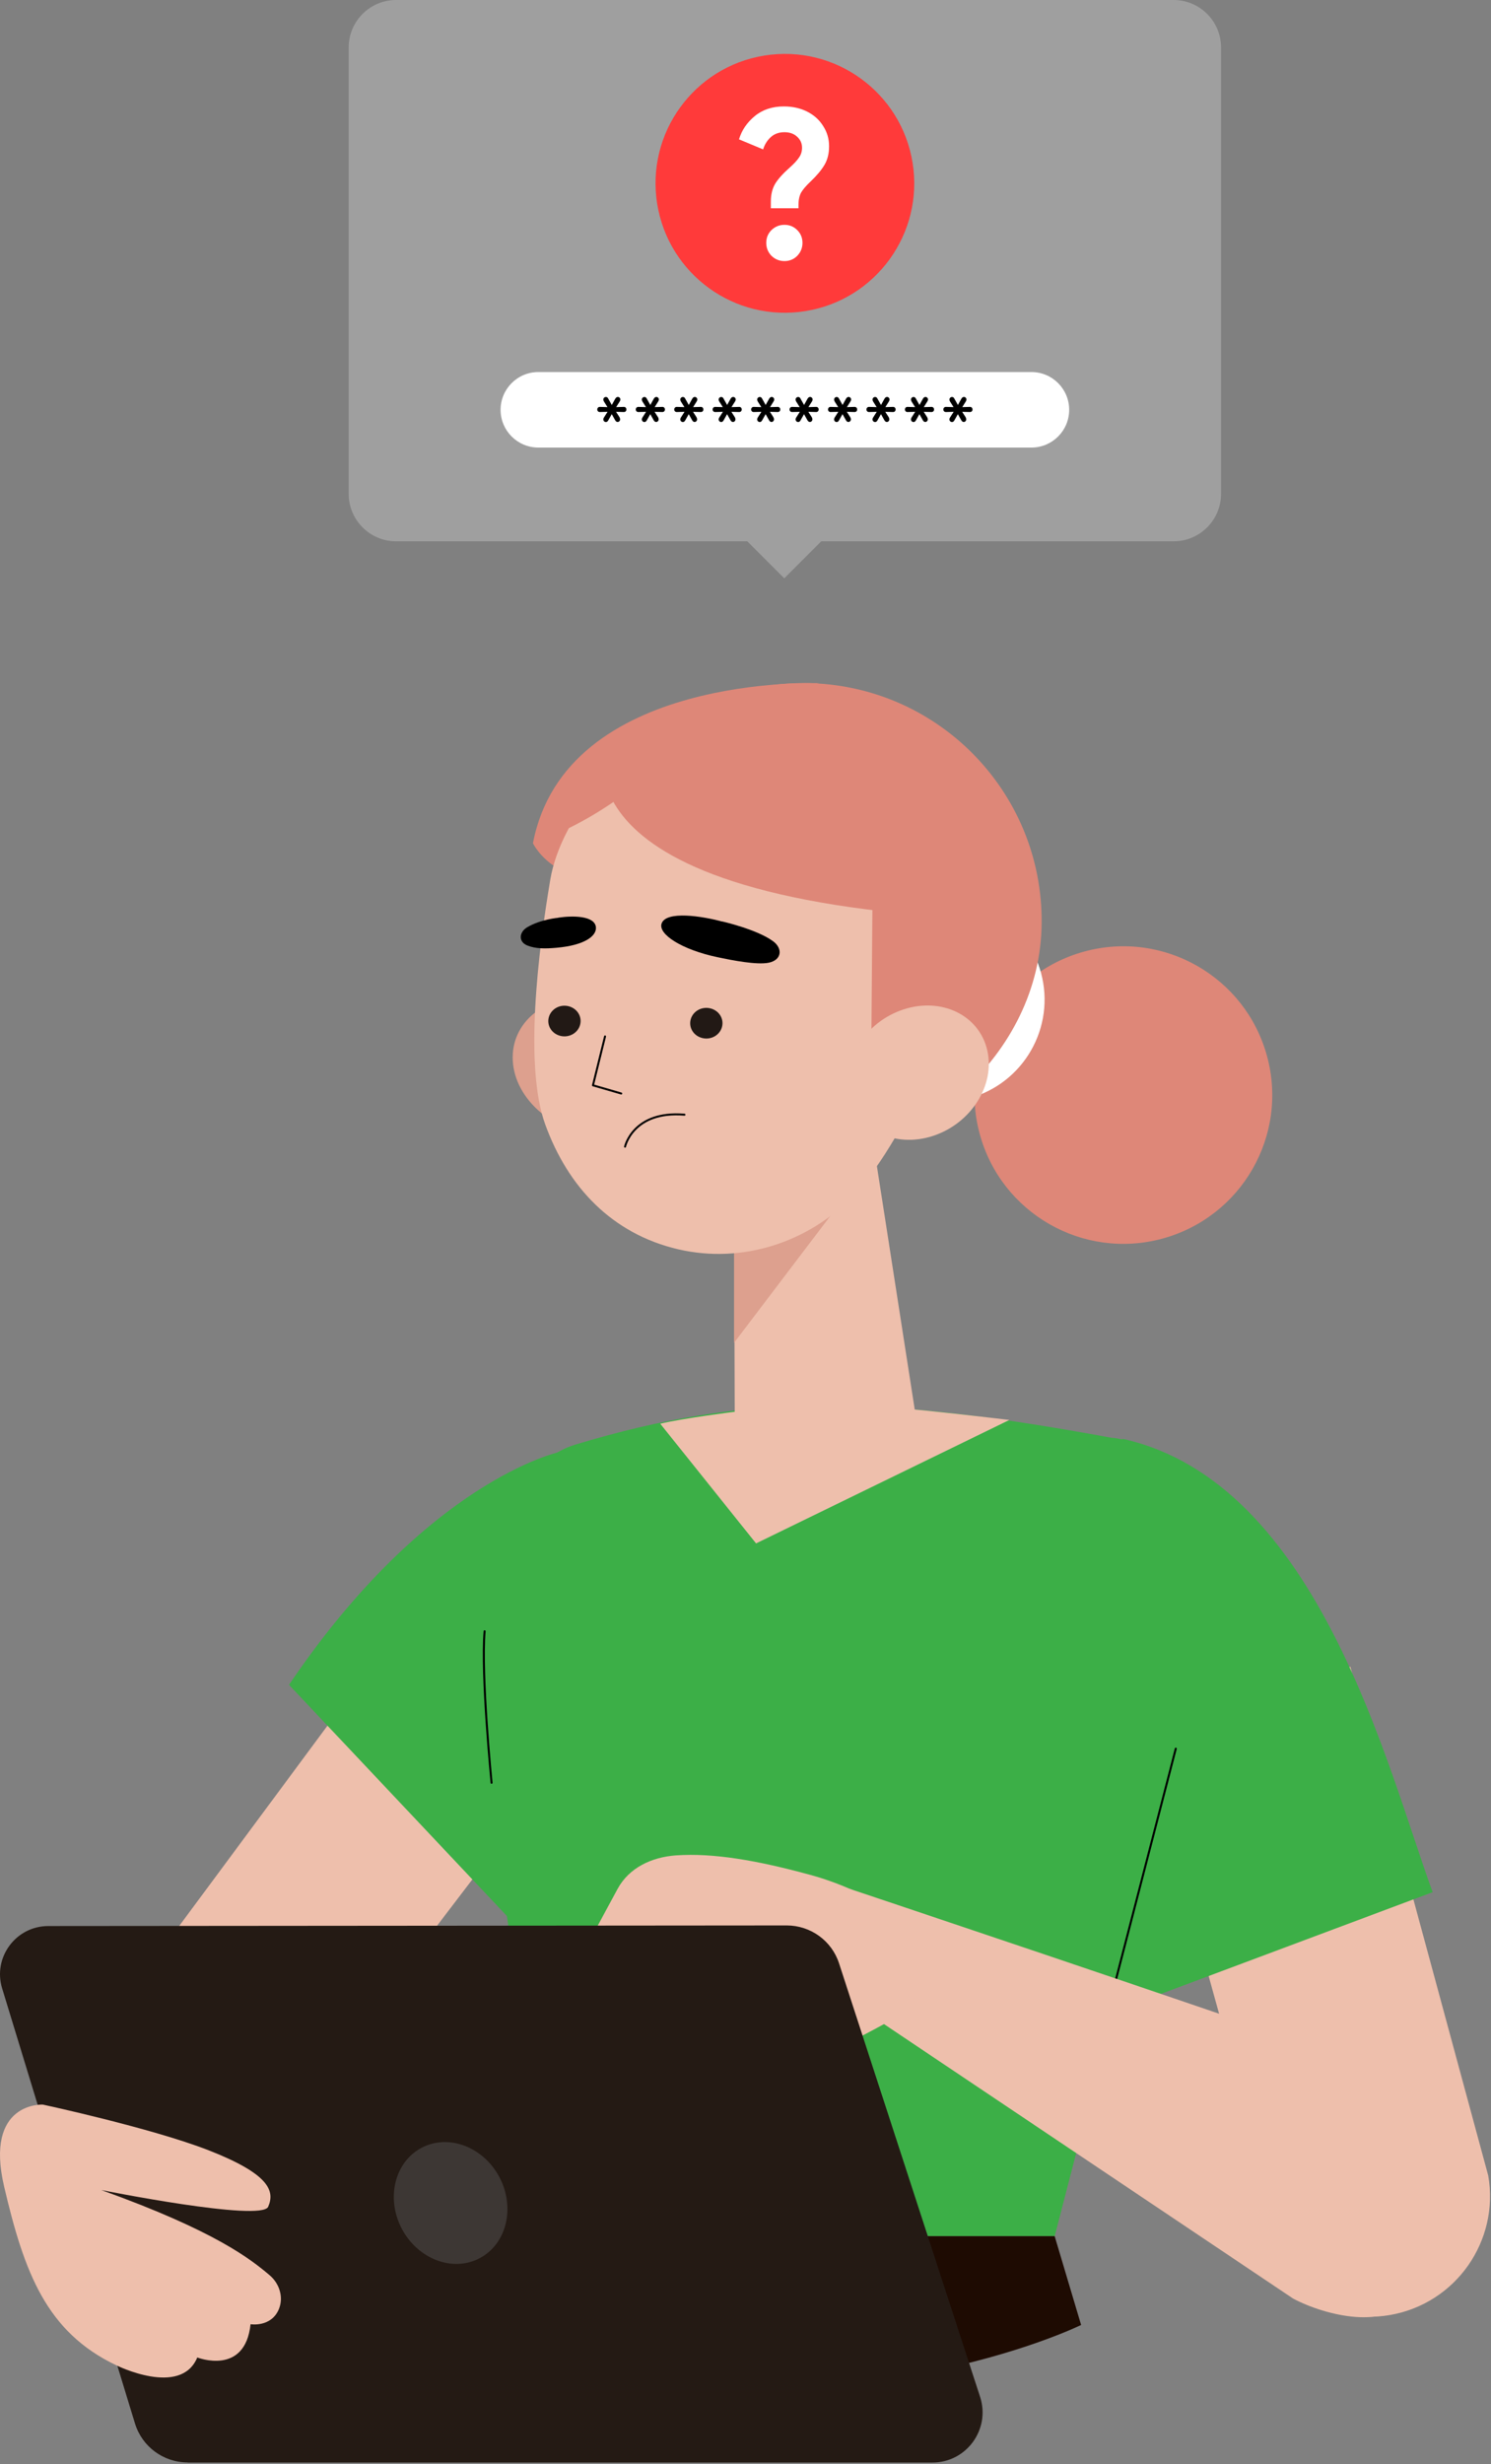 <svg width="356" height="588" viewBox="0 0 356 588" fill="none" xmlns="http://www.w3.org/2000/svg">
<rect x="0" y="0" width="356" height="588" fill="#808080" stroke="none"/>
<path d="M96.553 387L25.221 483.289L63.389 513.192L131.498 423.962L96.553 387Z" fill="#EEBFAC"/>
<path d="M322.423 397.73L355.333 519.121C358.075 534.765 347.586 549.674 331.923 552.413C316.316 555.124 307.269 544.394 304.47 528.807L270.797 407.387L322.423 397.73V397.73Z" fill="#EEBFAC"/>
<rect x="178.254" y="129" width="12.728" height="12.728" transform="rotate(-45 178.254 129)" fill="#9F9F9F"/>
<g clip-path="url(#clip0_1588_18878)">
<path d="M280.214 0H94.584C88.326 0 83.254 5.073 83.254 11.33V117.84C83.254 124.097 88.326 129.17 94.584 129.17H280.214C286.471 129.17 291.544 124.097 291.544 117.84V11.33C291.544 5.073 286.471 0 280.214 0Z" fill="#9F9F9F"/>
<path d="M192.306 74.239C209.145 71.532 220.601 55.688 217.895 38.85C215.189 22.011 199.345 10.555 182.506 13.261C165.668 15.967 154.211 31.811 156.917 48.65C159.624 65.488 175.468 76.945 192.306 74.239Z" fill="#FF3A3A"/>
<path d="M246.273 106.8H128.533C123.563 106.8 119.523 102.77 119.523 97.79C119.523 92.82 123.553 88.78 128.533 88.78H246.273C251.243 88.78 255.283 92.81 255.283 97.79C255.283 102.76 251.253 106.8 246.273 106.8V106.8Z" fill="white"/>
<path d="M144.654 100.7C144.494 100.7 144.354 100.64 144.234 100.52C144.114 100.4 144.054 100.25 144.054 100.08C144.054 99.95 144.094 99.81 144.174 99.67L145.064 98.27L143.234 98.32C143.034 98.32 142.884 98.26 142.774 98.14C142.664 98.02 142.614 97.88 142.614 97.71C142.614 97.54 142.664 97.4 142.774 97.28C142.884 97.16 143.034 97.1 143.234 97.1L145.044 97.15L144.194 95.8C144.104 95.64 144.054 95.49 144.054 95.36C144.054 95.18 144.114 95.03 144.234 94.91C144.354 94.79 144.504 94.73 144.664 94.73C144.894 94.73 145.074 94.84 145.194 95.07L146.074 96.64L146.914 95.13C147.074 94.86 147.274 94.72 147.524 94.72C147.684 94.72 147.824 94.78 147.944 94.9C148.064 95.02 148.124 95.16 148.124 95.34C148.124 95.47 148.084 95.61 148.004 95.74L147.114 97.15L148.944 97.1C149.144 97.1 149.294 97.16 149.404 97.28C149.514 97.4 149.564 97.54 149.564 97.71C149.564 97.88 149.514 98.02 149.404 98.14C149.294 98.26 149.144 98.32 148.944 98.32L147.094 98.27L147.914 99.55C148.014 99.73 148.064 99.9 148.064 100.06C148.064 100.24 148.004 100.39 147.884 100.51C147.764 100.63 147.634 100.69 147.474 100.69C147.234 100.69 147.044 100.56 146.894 100.3L146.064 98.83L145.234 100.3C145.094 100.57 144.894 100.71 144.644 100.71L144.654 100.7Z" fill="black"/>
<path d="M153.845 100.7C153.685 100.7 153.545 100.64 153.425 100.52C153.305 100.4 153.245 100.25 153.245 100.08C153.245 99.95 153.285 99.81 153.365 99.67L154.255 98.27L152.425 98.32C152.225 98.32 152.075 98.26 151.965 98.14C151.855 98.02 151.805 97.88 151.805 97.71C151.805 97.54 151.855 97.4 151.965 97.28C152.075 97.16 152.225 97.1 152.425 97.1L154.235 97.15L153.385 95.8C153.295 95.64 153.245 95.49 153.245 95.36C153.245 95.18 153.305 95.03 153.435 94.91C153.555 94.79 153.705 94.73 153.865 94.73C154.095 94.73 154.275 94.84 154.395 95.07L155.275 96.64L156.115 95.13C156.275 94.86 156.475 94.72 156.715 94.72C156.875 94.72 157.015 94.78 157.135 94.9C157.255 95.02 157.315 95.16 157.315 95.34C157.315 95.47 157.275 95.61 157.195 95.74L156.315 97.15L158.145 97.1C158.345 97.1 158.495 97.16 158.605 97.28C158.715 97.4 158.765 97.54 158.765 97.71C158.765 97.88 158.715 98.02 158.605 98.14C158.495 98.26 158.345 98.32 158.145 98.32L156.295 98.27L157.115 99.55C157.215 99.73 157.265 99.9 157.265 100.06C157.265 100.24 157.205 100.39 157.085 100.51C156.965 100.63 156.835 100.69 156.675 100.69C156.435 100.69 156.245 100.56 156.095 100.3L155.265 98.83L154.435 100.3C154.285 100.57 154.095 100.71 153.845 100.71V100.7Z" fill="black"/>
<path d="M163.024 100.7C162.864 100.7 162.724 100.64 162.604 100.52C162.484 100.4 162.424 100.25 162.424 100.08C162.424 99.95 162.464 99.81 162.544 99.67L163.434 98.27L161.604 98.32C161.404 98.32 161.254 98.26 161.144 98.14C161.034 98.02 160.984 97.88 160.984 97.71C160.984 97.54 161.034 97.4 161.144 97.28C161.254 97.16 161.404 97.1 161.604 97.1L163.414 97.15L162.564 95.8C162.474 95.64 162.424 95.49 162.424 95.36C162.424 95.18 162.484 95.03 162.614 94.91C162.734 94.79 162.884 94.73 163.044 94.73C163.274 94.73 163.454 94.84 163.574 95.07L164.454 96.64L165.294 95.13C165.454 94.86 165.654 94.72 165.894 94.72C166.054 94.72 166.194 94.78 166.314 94.9C166.434 95.02 166.494 95.16 166.494 95.34C166.494 95.47 166.454 95.61 166.374 95.74L165.494 97.15L167.324 97.1C167.524 97.1 167.674 97.16 167.784 97.28C167.894 97.4 167.944 97.54 167.944 97.71C167.944 97.88 167.894 98.02 167.784 98.14C167.674 98.26 167.524 98.32 167.324 98.32L165.474 98.27L166.294 99.55C166.394 99.73 166.444 99.9 166.444 100.06C166.444 100.24 166.384 100.39 166.264 100.51C166.144 100.63 166.014 100.69 165.854 100.69C165.614 100.69 165.424 100.56 165.274 100.3L164.444 98.83L163.614 100.3C163.474 100.57 163.274 100.71 163.024 100.71V100.7Z" fill="black"/>
<path d="M172.194 100.7C172.034 100.7 171.894 100.64 171.774 100.52C171.654 100.4 171.594 100.25 171.594 100.08C171.594 99.95 171.634 99.81 171.714 99.67L172.604 98.27L170.774 98.32C170.574 98.32 170.424 98.26 170.314 98.14C170.204 98.02 170.154 97.88 170.154 97.71C170.154 97.54 170.204 97.4 170.314 97.28C170.424 97.16 170.574 97.1 170.774 97.1L172.584 97.15L171.734 95.8C171.644 95.64 171.594 95.49 171.594 95.36C171.594 95.18 171.654 95.03 171.774 94.91C171.894 94.79 172.044 94.73 172.204 94.73C172.434 94.73 172.614 94.84 172.734 95.07L173.614 96.64L174.454 95.13C174.614 94.86 174.814 94.72 175.064 94.72C175.224 94.72 175.364 94.78 175.484 94.9C175.604 95.02 175.664 95.16 175.664 95.34C175.664 95.47 175.624 95.61 175.544 95.74L174.654 97.15L176.484 97.1C176.684 97.1 176.834 97.16 176.944 97.28C177.054 97.4 177.104 97.54 177.104 97.71C177.104 97.88 177.054 98.02 176.944 98.14C176.834 98.26 176.684 98.32 176.484 98.32L174.634 98.27L175.454 99.55C175.554 99.73 175.604 99.9 175.604 100.06C175.604 100.24 175.544 100.39 175.424 100.51C175.304 100.63 175.174 100.69 175.014 100.69C174.774 100.69 174.584 100.56 174.434 100.3L173.604 98.83L172.774 100.3C172.634 100.57 172.434 100.71 172.184 100.71L172.194 100.7Z" fill="black"/>
<path d="M181.385 100.7C181.225 100.7 181.085 100.64 180.965 100.52C180.845 100.4 180.785 100.25 180.785 100.08C180.785 99.95 180.825 99.81 180.905 99.67L181.795 98.27L179.965 98.32C179.765 98.32 179.615 98.26 179.505 98.14C179.395 98.02 179.345 97.88 179.345 97.71C179.345 97.54 179.395 97.4 179.505 97.28C179.615 97.16 179.765 97.1 179.965 97.1L181.775 97.15L180.925 95.8C180.835 95.64 180.785 95.49 180.785 95.36C180.785 95.18 180.845 95.03 180.975 94.91C181.095 94.79 181.245 94.73 181.405 94.73C181.635 94.73 181.815 94.84 181.935 95.07L182.815 96.64L183.655 95.13C183.815 94.86 184.015 94.72 184.255 94.72C184.415 94.72 184.555 94.78 184.675 94.9C184.795 95.02 184.855 95.16 184.855 95.34C184.855 95.47 184.815 95.61 184.735 95.74L183.855 97.15L185.685 97.1C185.885 97.1 186.035 97.16 186.145 97.28C186.255 97.4 186.305 97.54 186.305 97.71C186.305 97.88 186.255 98.02 186.145 98.14C186.035 98.26 185.885 98.32 185.685 98.32L183.835 98.27L184.655 99.55C184.755 99.73 184.805 99.9 184.805 100.06C184.805 100.24 184.745 100.39 184.625 100.51C184.505 100.63 184.375 100.69 184.215 100.69C183.975 100.69 183.785 100.56 183.635 100.3L182.805 98.83L181.975 100.3C181.825 100.57 181.635 100.71 181.385 100.71V100.7Z" fill="black"/>
<path d="M190.564 100.7C190.404 100.7 190.264 100.64 190.144 100.52C190.024 100.4 189.964 100.25 189.964 100.08C189.964 99.95 190.004 99.81 190.084 99.67L190.974 98.27L189.144 98.32C188.944 98.32 188.794 98.26 188.684 98.14C188.574 98.02 188.524 97.88 188.524 97.71C188.524 97.54 188.574 97.4 188.684 97.28C188.794 97.16 188.944 97.1 189.144 97.1L190.944 97.15L190.094 95.8C190.004 95.64 189.964 95.49 189.964 95.36C189.964 95.18 190.024 95.03 190.144 94.91C190.264 94.79 190.414 94.73 190.574 94.73C190.804 94.73 190.984 94.84 191.104 95.07L191.984 96.64L192.824 95.13C192.984 94.86 193.184 94.72 193.424 94.72C193.584 94.72 193.724 94.78 193.844 94.9C193.964 95.02 194.024 95.16 194.024 95.34C194.024 95.47 193.984 95.61 193.904 95.74L193.024 97.15L194.854 97.1C195.054 97.1 195.204 97.16 195.314 97.28C195.424 97.4 195.474 97.54 195.474 97.71C195.474 97.88 195.424 98.02 195.314 98.14C195.204 98.26 195.054 98.32 194.854 98.32L193.004 98.27L193.824 99.55C193.924 99.73 193.974 99.9 193.974 100.06C193.974 100.24 193.914 100.39 193.794 100.51C193.674 100.63 193.544 100.69 193.384 100.69C193.144 100.69 192.954 100.56 192.804 100.3L191.974 98.83L191.144 100.3C191.004 100.57 190.804 100.71 190.554 100.71L190.564 100.7Z" fill="black"/>
<path d="M199.744 100.7C199.584 100.7 199.444 100.64 199.324 100.52C199.204 100.4 199.144 100.25 199.144 100.08C199.144 99.95 199.184 99.81 199.264 99.67L200.154 98.27L198.324 98.32C198.124 98.32 197.974 98.26 197.864 98.14C197.754 98.02 197.704 97.88 197.704 97.71C197.704 97.54 197.754 97.4 197.864 97.28C197.974 97.16 198.124 97.1 198.324 97.1L200.134 97.15L199.284 95.8C199.194 95.64 199.154 95.49 199.154 95.36C199.154 95.18 199.214 95.03 199.334 94.91C199.454 94.79 199.604 94.73 199.764 94.73C199.994 94.73 200.174 94.84 200.294 95.07L201.174 96.64L202.014 95.13C202.174 94.86 202.374 94.72 202.614 94.72C202.774 94.72 202.914 94.78 203.034 94.9C203.154 95.02 203.214 95.16 203.214 95.34C203.214 95.47 203.174 95.61 203.094 95.74L202.214 97.15L204.044 97.1C204.244 97.1 204.394 97.16 204.504 97.28C204.614 97.4 204.664 97.54 204.664 97.71C204.664 97.88 204.614 98.02 204.504 98.14C204.394 98.26 204.244 98.32 204.044 98.32L202.194 98.27L203.014 99.55C203.114 99.73 203.164 99.9 203.164 100.06C203.164 100.24 203.104 100.39 202.984 100.51C202.864 100.63 202.734 100.69 202.574 100.69C202.334 100.69 202.144 100.56 201.994 100.3L201.164 98.83L200.334 100.3C200.194 100.57 199.994 100.71 199.744 100.71V100.7Z" fill="black"/>
<path d="M208.924 100.7C208.764 100.7 208.624 100.64 208.504 100.52C208.384 100.4 208.324 100.25 208.324 100.08C208.324 99.95 208.364 99.81 208.444 99.67L209.334 98.27L207.504 98.32C207.304 98.32 207.154 98.26 207.044 98.14C206.934 98.02 206.884 97.88 206.884 97.71C206.884 97.54 206.934 97.4 207.044 97.28C207.154 97.16 207.304 97.1 207.504 97.1L209.314 97.15L208.464 95.8C208.374 95.64 208.334 95.49 208.334 95.36C208.334 95.18 208.394 95.03 208.514 94.91C208.634 94.79 208.784 94.73 208.944 94.73C209.174 94.73 209.354 94.84 209.474 95.07L210.354 96.64L211.194 95.13C211.354 94.86 211.554 94.72 211.794 94.72C211.954 94.72 212.094 94.78 212.214 94.9C212.334 95.02 212.394 95.16 212.394 95.34C212.394 95.47 212.354 95.61 212.274 95.74L211.394 97.15L213.224 97.1C213.424 97.1 213.574 97.16 213.684 97.28C213.794 97.4 213.844 97.54 213.844 97.71C213.844 97.88 213.794 98.02 213.684 98.14C213.574 98.26 213.424 98.32 213.224 98.32L211.374 98.27L212.194 99.55C212.294 99.73 212.344 99.9 212.344 100.06C212.344 100.24 212.284 100.39 212.164 100.51C212.044 100.63 211.914 100.69 211.754 100.69C211.514 100.69 211.324 100.56 211.174 100.3L210.344 98.83L209.514 100.3C209.374 100.57 209.174 100.71 208.924 100.71V100.7Z" fill="black"/>
<path d="M218.104 100.7C217.944 100.7 217.804 100.64 217.684 100.52C217.564 100.4 217.504 100.25 217.504 100.08C217.504 99.95 217.544 99.81 217.624 99.67L218.514 98.27L216.684 98.32C216.484 98.32 216.334 98.26 216.224 98.14C216.114 98.02 216.064 97.88 216.064 97.71C216.064 97.54 216.114 97.4 216.224 97.28C216.334 97.16 216.484 97.1 216.684 97.1L218.494 97.15L217.644 95.8C217.554 95.64 217.514 95.49 217.514 95.36C217.514 95.18 217.574 95.03 217.694 94.91C217.814 94.79 217.964 94.73 218.124 94.73C218.354 94.73 218.534 94.84 218.654 95.07L219.534 96.64L220.374 95.13C220.534 94.86 220.734 94.72 220.974 94.72C221.134 94.72 221.274 94.78 221.394 94.9C221.514 95.02 221.574 95.16 221.574 95.34C221.574 95.47 221.534 95.61 221.454 95.74L220.574 97.15L222.404 97.1C222.604 97.1 222.754 97.16 222.864 97.28C222.974 97.4 223.024 97.54 223.024 97.71C223.024 97.88 222.974 98.02 222.864 98.14C222.754 98.26 222.604 98.32 222.404 98.32L220.554 98.27L221.374 99.55C221.474 99.73 221.524 99.9 221.524 100.06C221.524 100.24 221.464 100.39 221.344 100.51C221.224 100.63 221.094 100.69 220.934 100.69C220.694 100.69 220.504 100.56 220.354 100.3L219.524 98.83L218.694 100.3C218.554 100.57 218.354 100.71 218.104 100.71V100.7Z" fill="black"/>
<path d="M227.284 100.7C227.124 100.7 226.984 100.64 226.864 100.52C226.744 100.4 226.684 100.25 226.684 100.08C226.684 99.95 226.724 99.81 226.804 99.67L227.694 98.27L225.864 98.32C225.664 98.32 225.514 98.26 225.404 98.14C225.294 98.02 225.244 97.88 225.244 97.71C225.244 97.54 225.294 97.4 225.404 97.28C225.514 97.16 225.664 97.1 225.864 97.1L227.674 97.15L226.824 95.8C226.734 95.64 226.694 95.49 226.694 95.36C226.694 95.18 226.754 95.03 226.874 94.91C226.994 94.79 227.144 94.73 227.304 94.73C227.534 94.73 227.714 94.84 227.834 95.07L228.714 96.64L229.554 95.13C229.714 94.86 229.914 94.72 230.154 94.72C230.314 94.72 230.454 94.78 230.574 94.9C230.694 95.02 230.754 95.16 230.754 95.34C230.754 95.47 230.714 95.61 230.634 95.74L229.754 97.15L231.584 97.1C231.784 97.1 231.934 97.16 232.044 97.28C232.154 97.4 232.204 97.54 232.204 97.71C232.204 97.88 232.154 98.02 232.044 98.14C231.934 98.26 231.784 98.32 231.584 98.32L229.734 98.27L230.554 99.55C230.654 99.73 230.704 99.9 230.704 100.06C230.704 100.24 230.644 100.39 230.524 100.51C230.404 100.63 230.274 100.69 230.114 100.69C229.874 100.69 229.684 100.56 229.534 100.3L228.704 98.83L227.874 100.3C227.734 100.57 227.534 100.71 227.284 100.71V100.7Z" fill="black"/>
<path d="M184.054 48.05C184.054 46.45 184.387 45.067 185.054 43.9C185.754 42.733 186.954 41.4 188.654 39.9C189.654 39 190.371 38.217 190.804 37.55C191.271 36.883 191.504 36.117 191.504 35.25C191.504 34.217 191.121 33.35 190.354 32.65C189.587 31.917 188.571 31.55 187.304 31.55C185.971 31.55 184.871 31.95 184.004 32.75C183.171 33.517 182.571 34.483 182.204 35.65L176.454 33.25C177.087 31.117 178.321 29.283 180.154 27.75C182.021 26.183 184.354 25.4 187.154 25.4C189.254 25.4 191.121 25.817 192.754 26.65C194.387 27.483 195.654 28.633 196.554 30.1C197.487 31.533 197.954 33.133 197.954 34.9C197.954 36.633 197.587 38.117 196.854 39.35C196.121 40.583 195.037 41.883 193.604 43.25C192.471 44.317 191.687 45.233 191.254 46C190.854 46.767 190.654 47.733 190.654 48.9V49.7H184.054V48.05ZM187.304 62.3C186.104 62.3 185.071 61.883 184.204 61.05C183.371 60.183 182.954 59.15 182.954 57.95C182.954 56.75 183.371 55.733 184.204 54.9C185.071 54.067 186.104 53.65 187.304 53.65C188.504 53.65 189.521 54.067 190.354 54.9C191.187 55.733 191.604 56.75 191.604 57.95C191.604 59.15 191.187 60.183 190.354 61.05C189.521 61.883 188.504 62.3 187.304 62.3Z" fill="white"/>
</g>
<path d="M133.5 346.5C133.5 346.5 102.023 353.219 69.001 402.041L123.567 459.899L133.5 346.5Z" fill="#3CAF47"/>
<path d="M268.237 343.38C314.778 353.852 331.144 421.657 342.064 451.52L264.343 480.595C256.5 457.178 185.314 355.919 268.237 343.38V343.38Z" fill="#3CAF47"/>
<path d="M265.351 343.081C209.824 332.882 178.888 332.202 137.385 344.713C97.245 356.816 124.695 485.355 135.779 533.632H251.816L289.043 390.052C283.95 378.575 282.725 344.142 265.351 343.081V343.081Z" fill="#3CAF47"/>
<path d="M264.316 480.595L280.737 417.278" stroke="black" stroke-width="0.48" stroke-linecap="round" stroke-linejoin="round"/>
<path d="M117.369 425.41C117.369 425.41 114.809 399.49 115.708 389.264" stroke="black" stroke-width="0.48" stroke-linecap="round" stroke-linejoin="round"/>
<path d="M240.978 338.838C240.978 338.838 221.398 336.445 210.232 335.629L175.456 336.88C175.456 336.88 163.093 338.43 157.646 339.736L180.522 368.294L241.005 338.838H240.978Z" fill="#EEBFAC"/>
<path d="M251.817 533.604L258.135 554.792C258.135 554.792 200.756 582.969 125.894 562.38L135.779 533.604H251.817V533.604Z" fill="#1E0B02"/>
<path d="M233.925 270.598C239.072 289.528 258.598 300.706 277.524 295.566C296.478 290.425 307.671 270.924 302.524 252.021C297.377 233.092 277.851 221.913 258.924 227.054C239.971 232.194 228.778 251.695 233.925 270.598V270.598Z" fill="#DE8778"/>
<path d="M201.356 244.923C204.896 257.951 218.322 265.621 231.366 262.085C244.41 258.549 252.09 245.14 248.55 232.112C245.01 219.084 231.584 211.415 218.54 214.95C205.495 218.486 197.816 231.895 201.356 244.923V244.923Z" fill="white"/>
<path d="M127.254 201.215C127.254 201.215 133.409 214.27 153.343 208.314L143.893 189.194C143.893 189.194 131.448 191.342 127.254 201.215V201.215Z" fill="#DE8778"/>
<path d="M248.711 220.281C248.466 251.668 219.191 276.908 187.764 276.636C156.338 276.391 134.661 250.743 134.933 219.356C135.206 187.97 160.859 162.757 192.285 163.002C223.711 163.247 248.983 188.894 248.711 220.281V220.281Z" fill="#DE8778"/>
<path d="M122.435 253.082C122.898 262.139 131.885 270.081 142.451 270.843C153.045 271.577 161.242 264.859 160.752 255.802C160.289 246.745 151.302 238.803 140.736 238.042C130.142 237.307 121.945 244.025 122.435 253.082Z" fill="#DDA08E"/>
<path d="M175.266 287.923L175.457 346.046L219.601 344.033L206.502 259.8L175.266 287.923Z" fill="#EEBFAC"/>
<path d="M175.267 320.425L206.203 279.682L175.267 292.873V320.425Z" fill="#DDA08E"/>
<path d="M164.509 172.412C149.122 176.818 133.954 194.742 131.394 209.864C128.453 227.298 125.158 254.442 130.168 268.286C135.588 283.272 146.154 294.451 161.976 298.122C177.39 301.685 193.266 296.3 203.669 285.366C210.559 278.105 216.904 266.79 224.829 249.601C254.866 184.352 199.067 162.539 164.509 172.412Z" fill="#EEBFAC"/>
<path d="M138.503 244.569C137.958 246.527 135.861 247.697 133.791 247.18C131.722 246.663 130.496 244.678 131.041 242.72C131.586 240.761 133.682 239.592 135.752 240.109C137.822 240.625 139.047 242.611 138.503 244.569Z" fill="#221915"/>
<path d="M172.38 245.086C171.835 247.044 169.738 248.214 167.668 247.697C165.599 247.18 164.373 245.195 164.918 243.237C165.462 241.278 167.559 240.109 169.629 240.626C171.699 241.142 172.924 243.128 172.38 245.086Z" fill="#221915"/>
<path d="M144.466 247.316L141.579 258.984L148.333 260.943" stroke="black" stroke-width="0.47" stroke-linecap="round" stroke-linejoin="round"/>
<path d="M172.407 219.873C172.407 219.873 180.686 221.75 184.553 224.579C186.949 226.319 186.677 229.066 183.573 229.719C180.74 230.317 174.831 229.148 171.318 228.413C162.712 226.591 157.211 222.947 157.947 220.444C158.927 217.208 167.887 218.649 172.38 219.9L172.407 219.873Z" fill="black"/>
<path d="M133.301 219.003C133.301 219.003 129.107 219.356 125.893 221.26C123.906 222.43 123.742 224.742 125.893 225.612C127.881 226.428 130.251 226.401 132.919 226.156C139.455 225.585 142.478 223.409 142.287 221.26C142.015 218.486 136.759 218.459 133.301 218.976V219.003Z" fill="black"/>
<path d="M149.236 273.624C149.236 273.624 151.121 264.981 163.43 265.991" stroke="black" stroke-width="0.47" stroke-linecap="round" stroke-linejoin="round"/>
<path d="M208.382 206.546L207.973 258.658L240.298 242.23L240.598 206.546H208.382Z" fill="#DE8778"/>
<path d="M235.723 250.607C237.657 258.93 231.856 268.096 222.76 271.06C213.665 274.025 204.705 269.673 202.772 261.323C200.838 253.001 206.639 243.835 215.734 240.87C224.83 237.906 233.79 242.257 235.723 250.607V250.607Z" fill="#EEBFAC"/>
<path d="M195.554 163.029C195.554 163.029 134.989 160.581 127.255 201.215C127.255 201.215 153.343 193.029 166.687 170.155L195.554 163.029Z" fill="#DE8778"/>
<path d="M144.957 175.975C144.957 175.975 127.583 214.107 233.708 219.275L236.703 191.261L195.092 164.797C193.295 163.655 191.116 163.328 189.074 163.899L144.957 176.003V175.975Z" fill="#DE8778"/>
<path d="M308.74 548.488L201.897 476.85L202.802 450.703C202.802 450.703 283.831 477.782 333.902 495.289C342.836 498.424 345.155 533.551 340.688 541.909L335.768 548.262C331.584 556.084 316.571 552.667 308.74 548.488V548.488Z" fill="#EEBFAC"/>
<path d="M222.621 462.252C222.621 462.252 209.361 451.719 193.5 447.399C180.778 443.926 170.401 442.119 161.354 442.74C155.587 443.164 150.186 445.677 147.444 450.759L132.205 478.968C130.537 482.046 131.583 485.858 134.58 487.665C137.322 489.331 140.885 488.738 142.949 486.282L160.534 465.499C160.534 465.499 165.765 498.537 179.562 496.193C193.387 493.849 217.589 479.279 217.589 479.279L222.593 462.252H222.621Z" fill="#EEBFAC"/>
<path d="M44.785 587.625H222.621C230.763 587.625 236.531 579.69 234.015 571.953L200.342 468.521C198.589 463.099 193.528 459.457 187.845 459.457L11.537 459.598C3.79 459.598 -1.752 467.081 0.51 474.479L32.232 578.307C33.929 583.841 39.018 587.597 44.814 587.597L44.785 587.625Z" fill="#241A14"/>
<path d="M10.264 502.207C10.264 502.207 -3.787 501.417 0.991 521.804C5.769 542.191 11.056 556.479 27.765 564.414C27.765 564.414 43.146 572.094 47.104 562.55C47.104 562.55 58.498 567.04 59.827 554.616C59.827 554.616 64.803 555.434 66.612 550.945C67.743 548.121 66.697 544.874 64.35 542.897C59.968 539.198 51.514 532.393 24.175 522.595C24.175 522.595 62.456 530.275 64.039 526.576C65.623 522.877 64.492 518.839 49.733 513.079C36.078 507.77 10.236 502.207 10.236 502.207H10.264Z" fill="#EEBFAC"/>
<path d="M95.903 531.772C99.719 539.057 108.032 542.248 114.478 538.888C120.924 535.527 123.073 526.887 119.284 519.602C115.467 512.316 107.155 509.126 100.709 512.486C94.263 515.846 92.114 524.487 95.903 531.772Z" fill="#3D3734"/>
<defs>
<clipPath id="clip0_1588_18878">
<rect width="208.29" height="129.17" fill="white" transform="translate(83.254)"/>
</clipPath>
</defs>
</svg>
